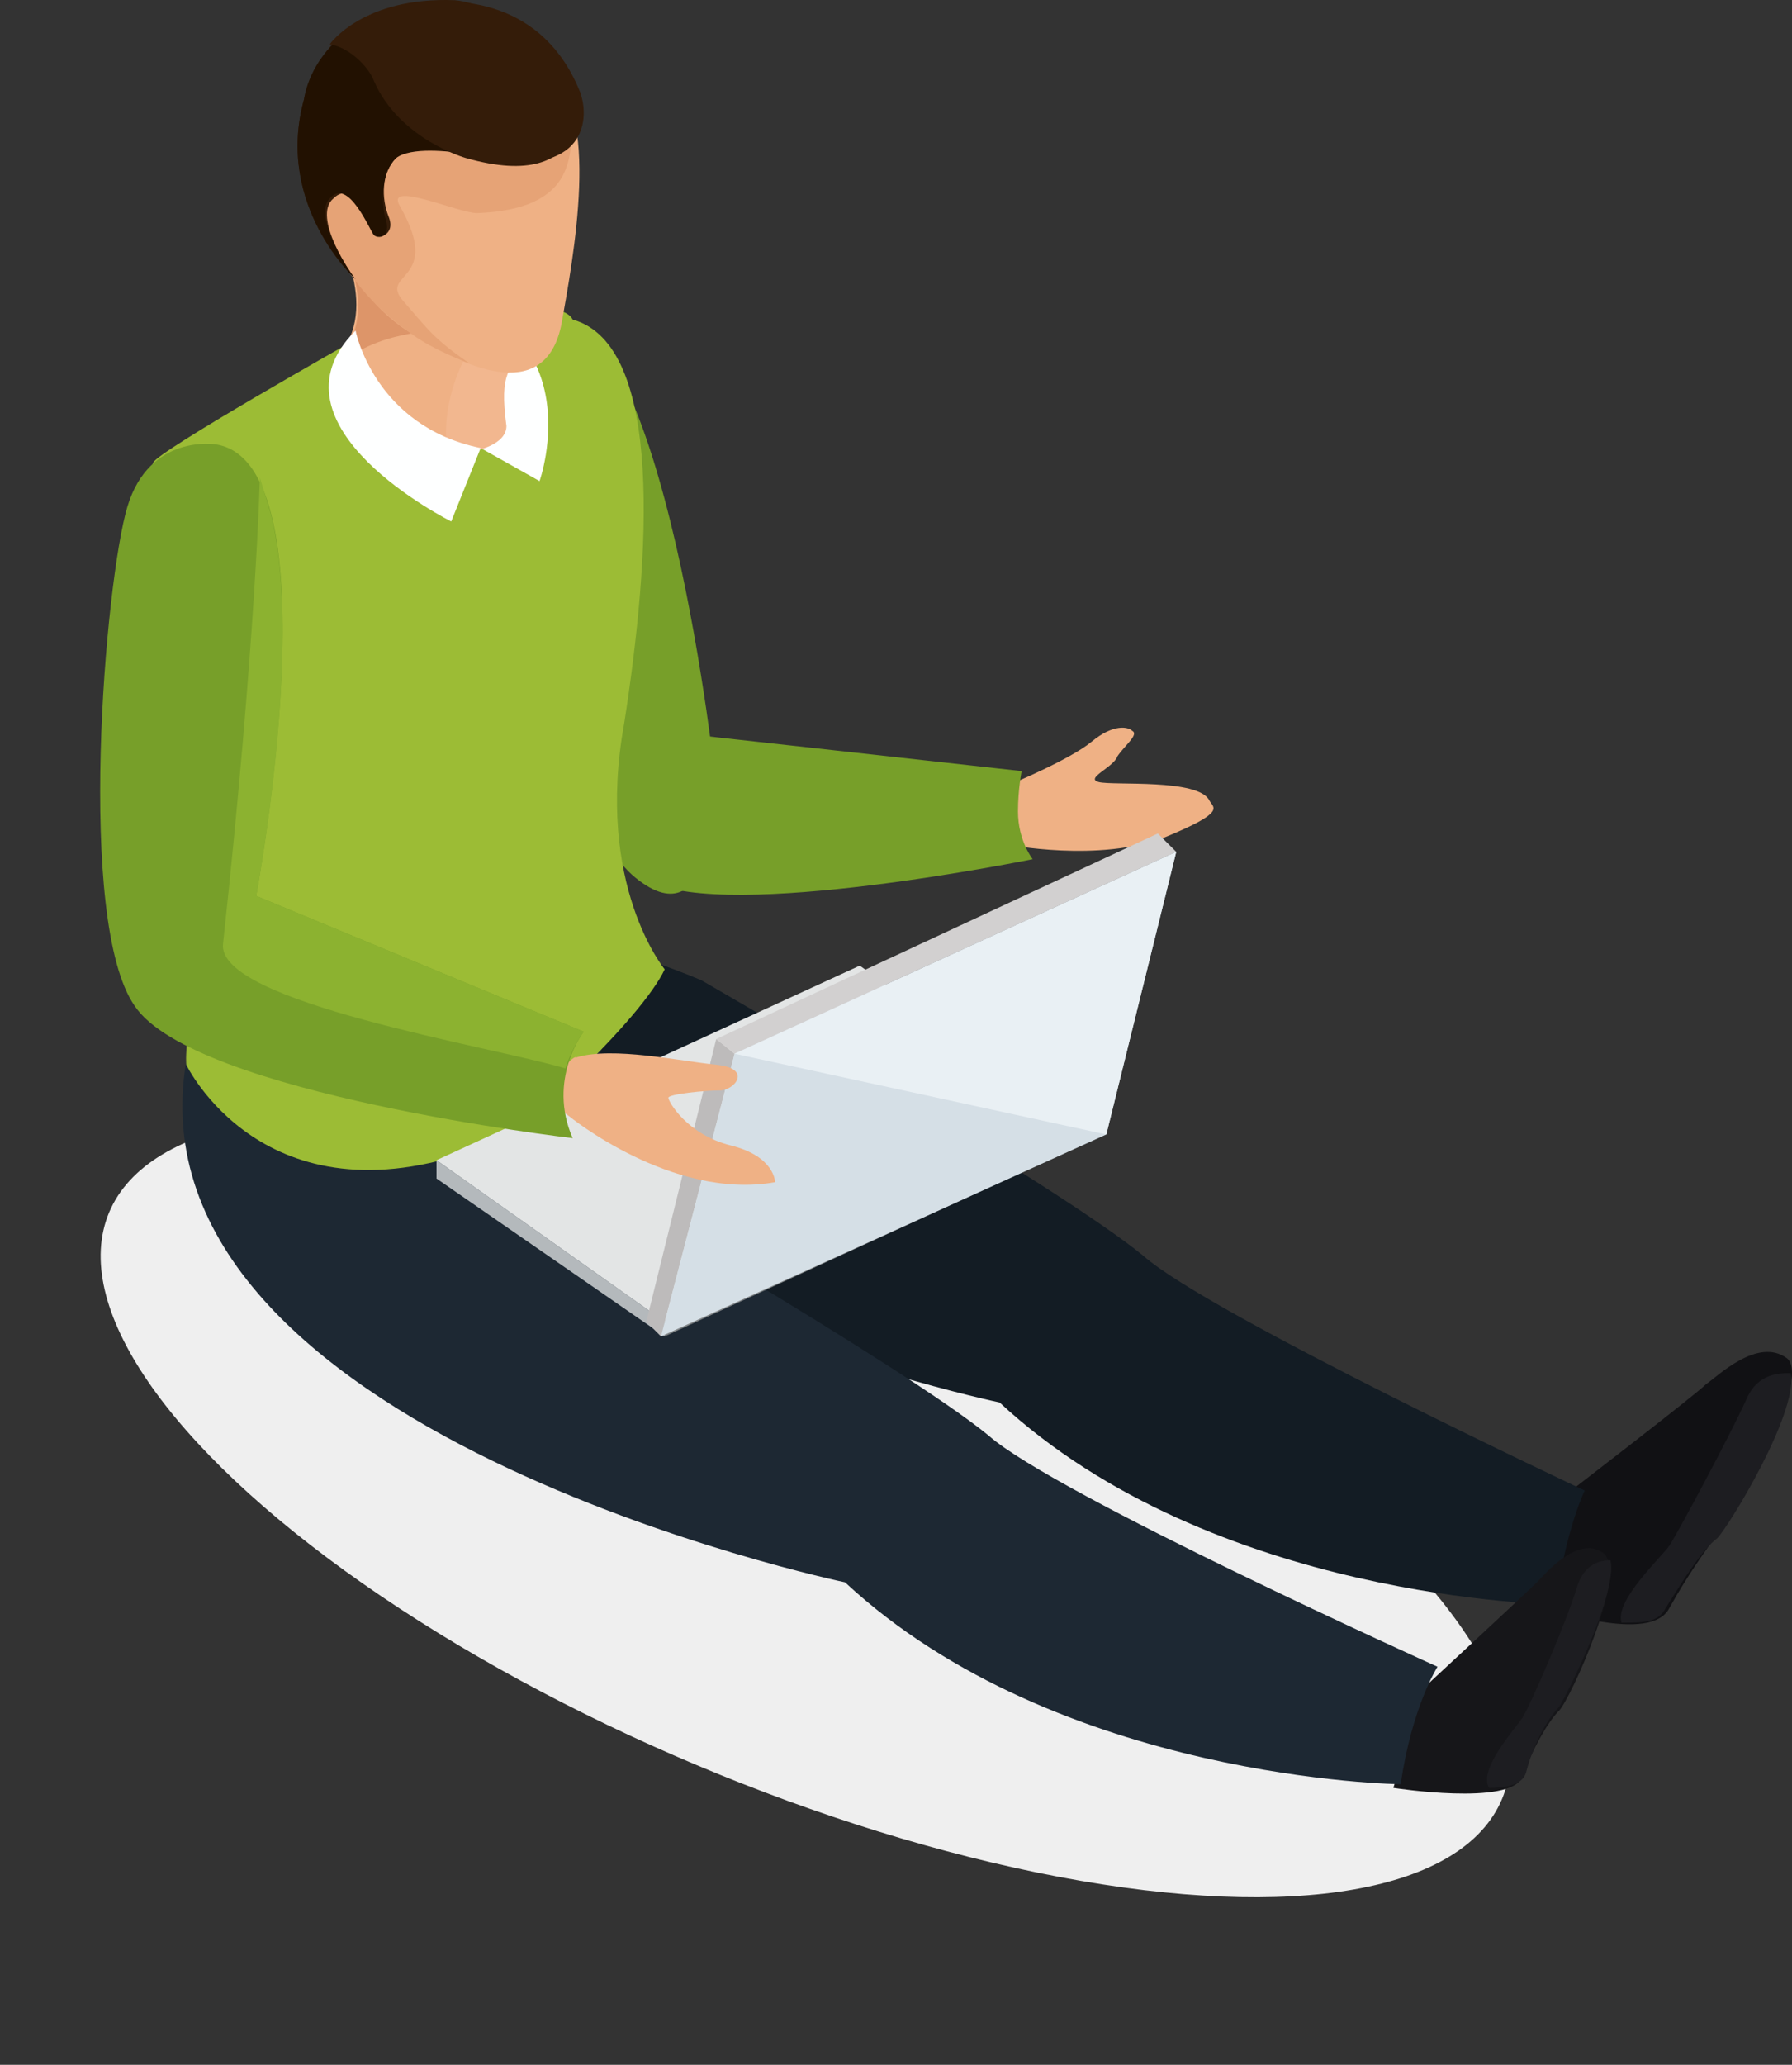 <svg width="158" height="182" viewBox="0 0 158 182" fill="none" xmlns="http://www.w3.org/2000/svg">
<rect x="0" y="0" width="158" height="182" fill="#333333" stroke="none"/>
<ellipse cx="71.027" cy="132.718" rx="66.626" ry="24.798" transform="rotate(22.837 71.027 132.718)" fill="#EFEFEF"/>
<path d="M141.347 131.059C141.347 131.059 135.507 135.912 136.48 141.412C136.48 141.412 138.427 143.677 140.374 139.795C142.321 135.912 144.268 131.059 141.347 131.059Z" fill="#0A1014"/>
<path d="M136.48 141.735C136.48 141.735 145.566 144.971 147.188 141.735C148.811 138.823 150.433 136.558 151.407 135.264C152.38 134.294 159.843 121.675 157.572 119.733C154.976 117.792 151.407 121.351 150.433 121.998C149.46 122.969 138.103 131.705 138.103 131.705L136.48 141.735Z" fill="#111114"/>
<path d="M61.849 86.407C61.849 86.407 93.324 104.527 100.787 110.674C106.628 115.851 139.725 131.382 139.725 131.382C139.725 131.382 138.103 134.618 137.129 141.412C137.129 141.412 106.952 141.089 88.132 123.617C88.132 123.617 24.534 110.351 30.05 77.671C29.726 77.995 50.492 81.554 61.849 86.407Z" fill="#131C24"/>
<path d="M151.407 135.588C152.38 134.618 158.546 124.587 157.897 121.028C156.923 121.028 154.976 121.028 154.003 123.293C152.38 126.852 147.838 135.265 147.189 136.236C146.54 137.206 142.322 141.089 142.97 143.03C144.917 143.03 146.215 143.03 146.864 141.736C148.487 139.148 150.109 136.559 151.407 135.588Z" fill="#1D1D21"/>
<path d="M122.853 157.59C122.853 157.59 133.236 159.208 134.209 156.62C135.183 154.031 136.481 151.766 137.454 150.795C138.428 149.825 143.619 138.5 141.348 136.882C139.077 135.265 136.156 138.824 135.507 139.471C134.534 140.442 125.448 148.854 125.448 148.854L122.853 157.59Z" fill="#161619"/>
<path d="M137.454 150.472C138.103 149.501 142.646 140.442 141.997 137.53C141.024 137.53 139.726 137.853 139.077 139.795C138.103 143.03 134.858 150.472 134.209 151.443C133.561 152.413 130.316 155.973 131.289 157.59C132.912 157.59 134.21 157.267 134.534 156.296C135.183 153.708 136.481 151.443 137.454 150.472Z" fill="#1D1D21"/>
<path d="M48.221 27.844C48.221 27.844 42.381 28.491 42.381 35.286C42.705 42.08 48.87 71.524 56.009 77.348C63.148 83.172 63.148 69.259 63.148 69.259C63.148 69.259 58.605 26.226 48.221 27.844Z" fill="#779F29"/>
<path d="M56.333 83.496C56.333 83.496 51.141 99.026 48.221 102.262C48.221 102.262 79.695 120.381 87.158 126.529C92.999 131.706 126.745 146.913 126.745 146.913C126.745 146.913 124.474 150.472 123.501 157.267C123.501 157.267 93.324 156.943 74.504 139.471C74.504 139.471 10.905 126.205 16.421 93.526C16.421 93.85 37.513 102.262 56.333 83.496Z" fill="#1D2833"/>
<path d="M31.023 30.109C31.023 30.109 13.826 39.816 13.502 40.786C13.177 42.081 11.23 42.728 16.746 56.317C16.746 56.317 21.938 67.965 18.369 82.525C16.097 90.938 16.422 93.85 16.422 93.85C16.422 93.85 23.236 108.086 42.056 101.292C45.95 99.997 56.658 89.644 58.605 85.437C58.605 85.437 52.439 77.995 55.035 63.759C57.307 49.199 58.605 30.432 50.492 28.168C50.168 27.52 48.221 25.256 31.023 30.109Z" fill="#9CBC35"/>
<path d="M36.215 25.256C36.215 25.256 47.248 31.08 42.38 39.492L47.572 42.404C47.572 42.404 52.764 27.844 36.215 25.256Z" fill="#FEFFFF"/>
<path d="M29.077 19.431C29.077 19.431 33.619 26.549 30.05 31.079C28.103 33.667 32.971 40.138 41.083 39.491C41.083 39.491 44.652 38.521 44.327 37.226C43.354 34.314 44.652 32.373 45.95 30.108C47.572 28.167 29.077 19.431 29.077 19.431Z" fill="#EFB185"/>
<path d="M30.05 31.403C30.05 31.726 29.725 32.05 29.725 32.373C32.97 29.138 38.811 29.138 38.811 29.138L31.023 20.402C30.698 20.402 30.374 20.078 30.374 20.078L29.725 20.725C31.023 22.99 32.97 27.843 30.05 31.403Z" fill="#DD9569"/>
<path d="M44.652 37.55C44.003 32.697 44.977 32.697 46.275 30.432C46.599 29.785 45.626 28.814 43.679 27.52C43.354 27.844 42.705 28.491 42.381 29.138C39.136 33.991 39.136 37.874 39.46 39.815C40.109 39.815 40.758 39.815 41.083 39.815C42.056 39.815 44.652 39.168 44.652 37.55Z" fill="#F2B78F"/>
<path d="M27.454 15.549C27.454 15.549 29.401 24.932 35.891 29.138C41.731 33.021 48.221 35.285 49.519 28.491C50.492 22.99 53.088 9.401 48.221 6.489C42.056 3.253 39.784 -1.277 32.646 1.312C32.646 1.312 24.534 5.195 27.454 15.549Z" fill="#EFB185"/>
<path d="M27.454 15.549C27.454 15.549 28.103 23.638 35.891 29.138C37.513 30.433 39.784 31.403 41.407 32.05C38.162 29.785 37.837 29.138 35.566 26.55C33.295 23.961 39.135 24.932 35.242 18.137C33.944 15.872 40.433 18.784 42.056 18.784C50.817 18.461 50.168 13.607 50.492 11.342C50.168 10.372 50.168 9.401 49.843 8.754L48.87 7.136L48.545 6.813C47.572 5.519 46.599 4.548 45.625 3.577C41.731 3.577 31.348 3.901 31.023 3.901C31.023 3.901 29.076 6.489 27.454 8.754C26.805 10.695 26.805 12.96 27.454 15.549Z" fill="#E6A376"/>
<path d="M31.348 24.608C31.348 24.608 24.21 18.137 26.806 8.754C26.806 8.754 28.104 1.312 36.54 0.341C40.434 -0.306 47.897 0.017 51.142 8.106C52.115 10.695 51.466 16.195 41.407 13.607C40.109 13.283 36.216 12.636 34.918 13.931C33.62 15.225 33.62 17.49 34.269 19.107C34.918 20.725 33.295 21.049 33.295 20.725C32.971 20.402 31.348 15.548 29.401 17.49C27.455 19.107 31.024 24.284 31.348 24.608Z" fill="#341C09"/>
<path d="M31.348 24.608C31.023 24.285 27.454 19.108 29.076 17.49C30.699 15.549 32.646 20.402 32.97 20.726C33.295 21.049 34.593 21.049 33.944 19.108C33.619 17.49 33.619 15.225 34.917 13.931C36.215 12.96 39.46 13.284 41.407 13.607C39.785 12.637 36.54 11.99 35.566 9.401C33.944 5.842 31.672 4.224 29.726 3.577C27.13 5.842 26.805 8.754 26.805 8.754C24.209 18.137 31.348 24.608 31.348 24.608Z" fill="#221101"/>
<path d="M31.348 29.138C31.348 29.138 32.97 37.55 42.38 39.492L39.784 45.963C39.784 45.963 22.911 37.55 31.348 29.138Z" fill="#FEFFFF"/>
<path d="M51.142 8.107C51.142 8.107 52.439 17.166 41.083 13.931C41.083 13.931 35.242 12.313 32.971 7.136C32.646 6.165 31.024 4.224 29.077 3.9C29.077 3.9 31.997 -0.306 40.109 0.018C43.678 0.341 47.572 3.9 48.546 4.548C49.519 5.195 48.221 8.754 51.142 8.107Z" fill="#341C09"/>
<path d="M88.782 74.436C88.782 74.436 96.894 76.054 102.734 73.789C108.251 71.524 106.953 71.201 106.628 70.553C105.655 68.612 98.192 69.259 96.894 68.936C95.596 68.612 98.192 67.641 98.516 66.671C99.165 65.7 100.463 64.729 99.814 64.406C99.49 64.082 98.192 63.759 96.245 65.376C94.298 66.994 88.782 69.259 88.782 69.259V74.436Z" fill="#EFB185"/>
<path d="M90.079 67.965C90.079 67.965 89.754 69.583 89.754 71.524C89.754 74.113 91.052 75.731 91.052 75.731C91.052 75.731 64.12 81.231 57.306 77.672C57.306 77.672 50.816 67.641 60.875 64.73L90.079 67.965Z" fill="#779F29"/>
<path d="M38.487 102.262V103.88L58.605 117.793V116.499L38.487 102.262Z" fill="#B4B9BC"/>
<path d="M58.605 116.499V117.793L95.921 100.645V99.351L58.605 116.499Z" fill="#7D8183"/>
<path d="M38.487 102.263L58.605 116.499L95.92 99.351L75.802 85.114L38.487 102.263Z" fill="#E3E5E5"/>
<path d="M64.77 92.88L63.148 91.585L56.982 116.499L58.28 117.794L64.77 92.88Z" fill="#BDBBBB"/>
<path d="M103.708 75.084L102.085 73.466L63.148 91.585L64.77 92.879L103.708 75.084Z" fill="#D2D0D0"/>
<path d="M64.769 92.88L58.28 117.794L97.542 99.998L103.707 75.084L64.769 92.88Z" fill="#D5DFE6"/>
<path d="M64.77 92.88L97.543 99.998L103.708 75.084L64.77 92.88Z" fill="#E9F0F4"/>
<path d="M50.167 98.379C50.167 98.379 59.253 105.821 68.338 104.203C68.338 104.203 68.338 101.938 64.445 100.968C60.551 99.997 58.928 97.085 58.928 96.761C58.928 96.438 62.173 96.114 63.471 96.114C64.769 96.114 66.391 94.173 63.147 93.85C59.902 93.526 54.061 92.232 50.816 93.202C50.492 92.879 47.247 96.438 50.167 98.379Z" fill="#EFB185"/>
<path d="M19.017 39.168C19.017 39.168 13.177 38.198 11.23 44.669C9.283 51.14 6.687 81.231 11.879 88.673C17.071 96.438 50.492 100.321 50.492 100.321C48.221 95.144 51.466 90.938 51.466 90.938L22.587 78.966C22.587 78.966 29.726 40.786 19.017 39.168Z" fill="#779F29"/>
<path d="M22.586 78.966L51.465 90.937C51.465 90.937 50.492 92.231 49.843 94.173C43.353 92.231 19.017 88.349 19.666 83.172C22.586 56.317 22.911 42.08 22.911 42.08L23.884 45.316C26.805 56.964 22.586 78.966 22.586 78.966Z" fill="#8CB230"/>
</svg>
